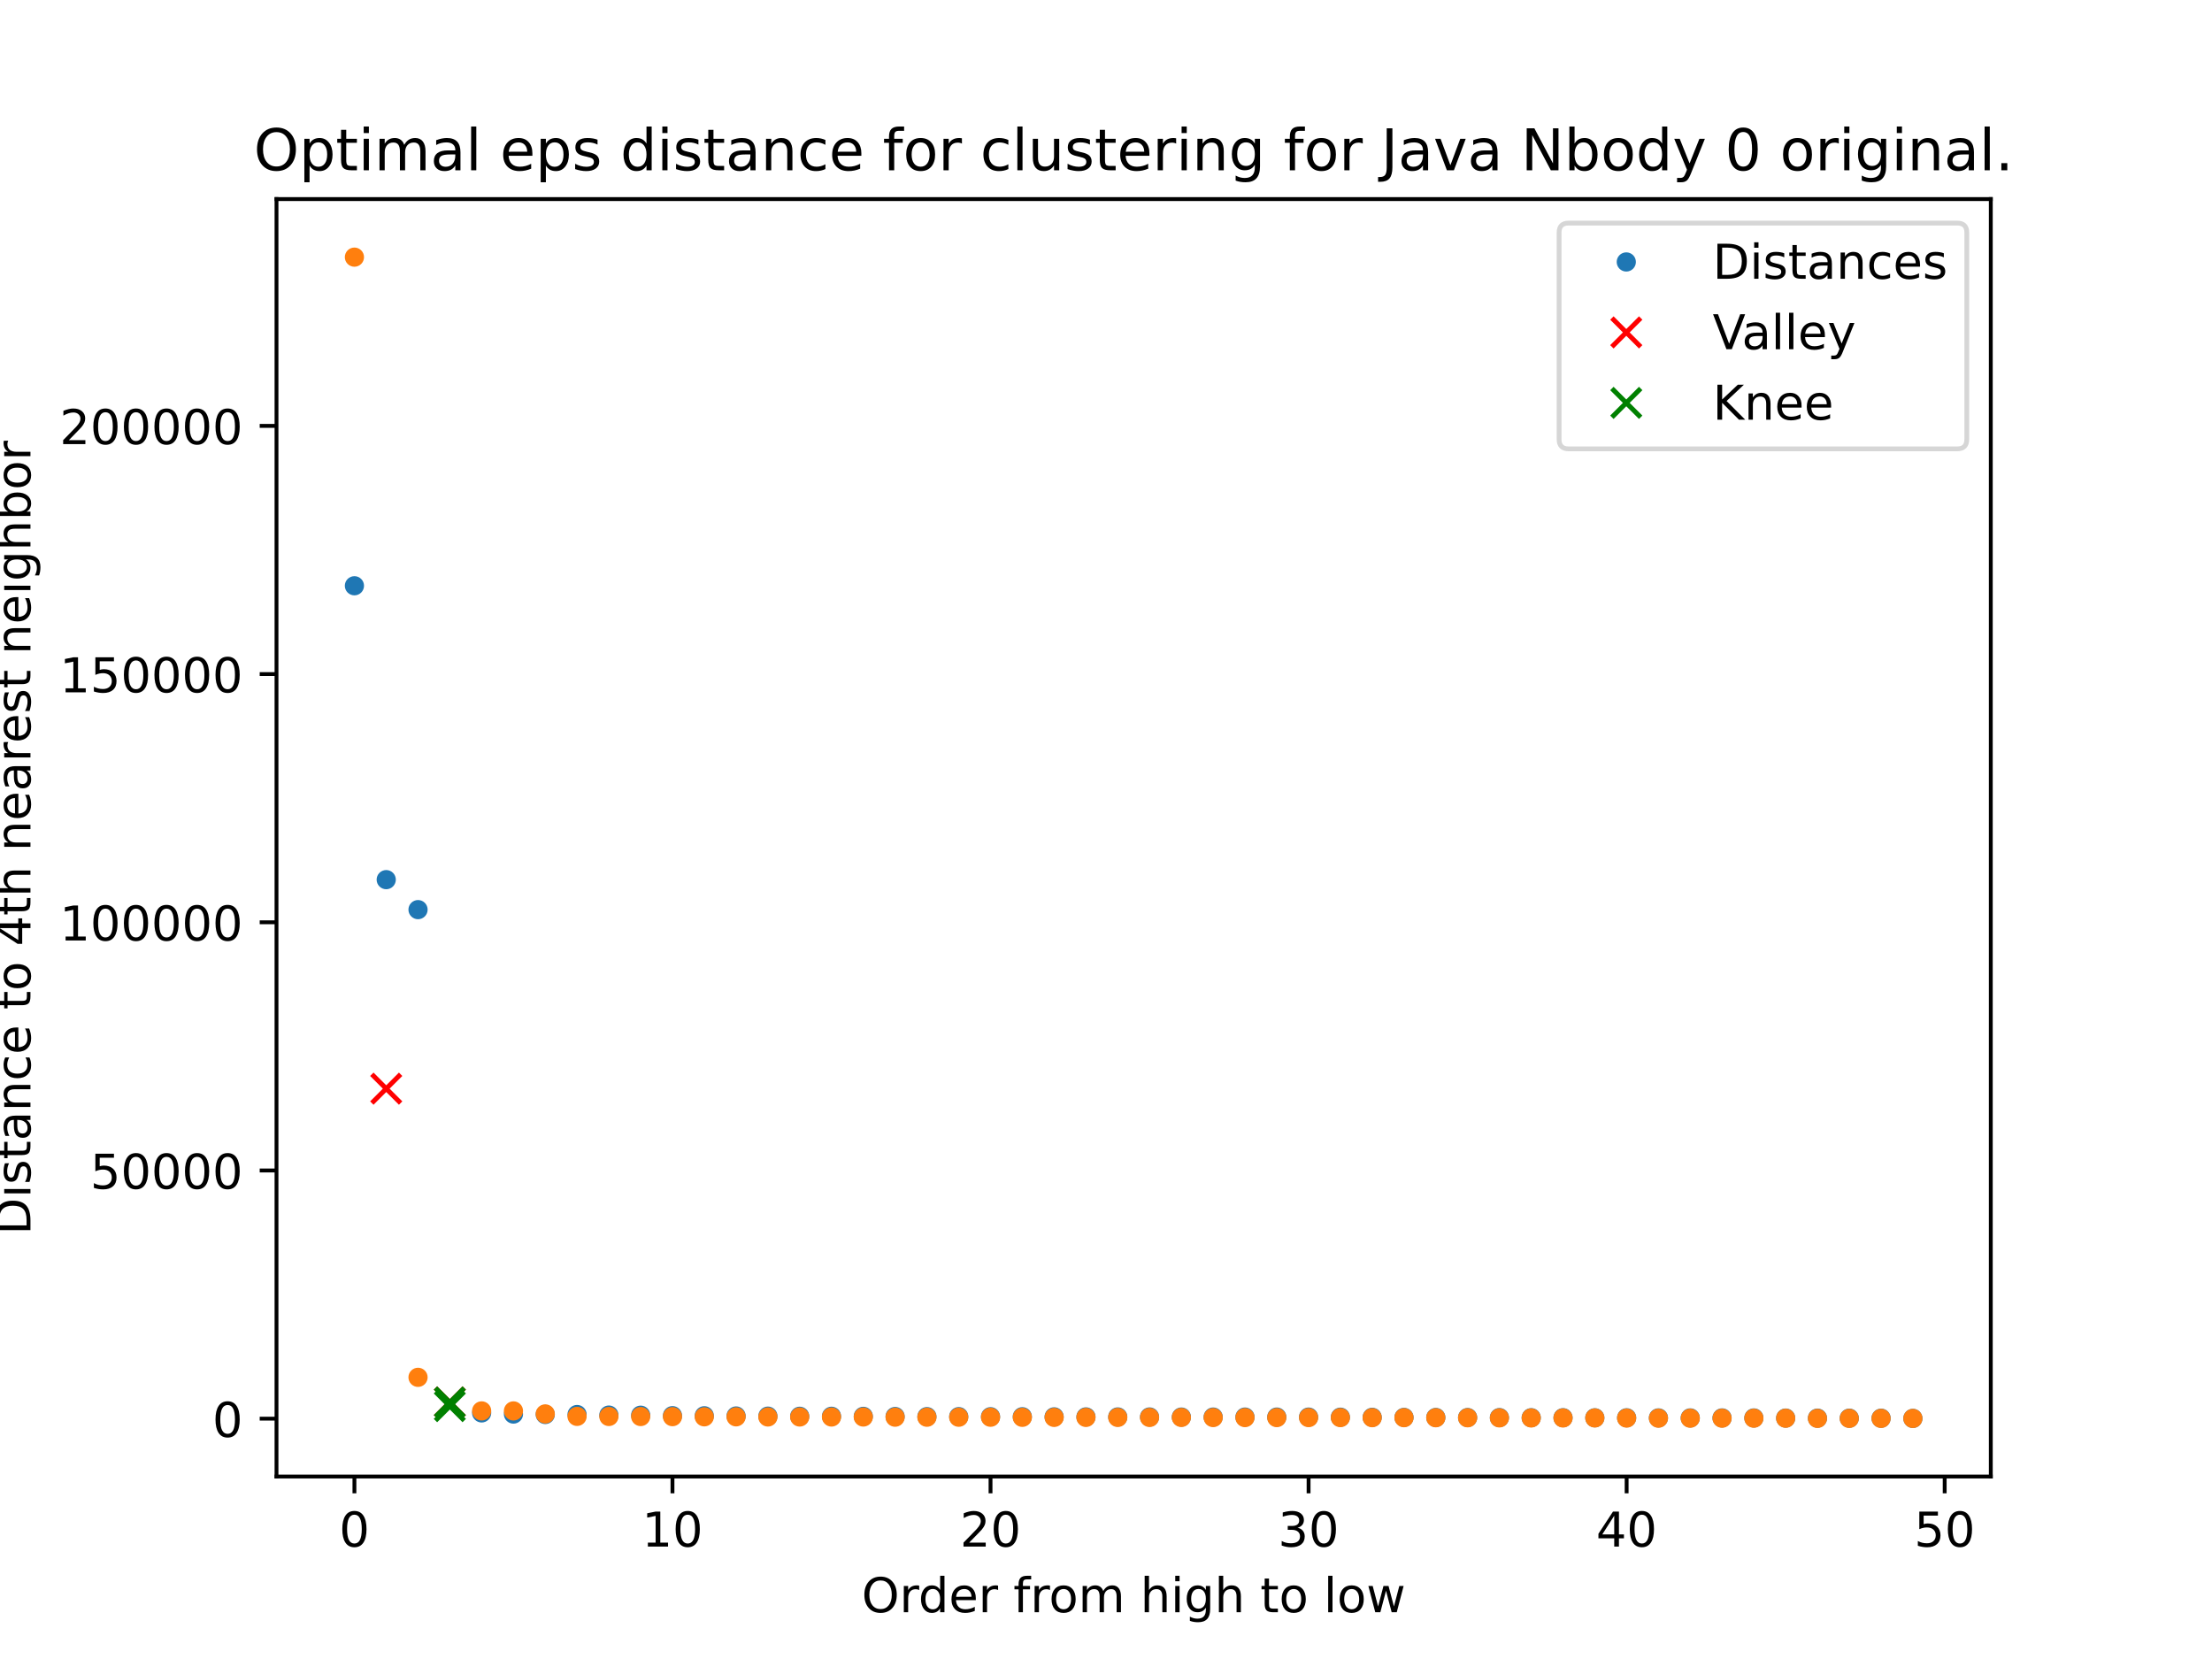 <?xml version="1.0" encoding="utf-8" standalone="no"?>
<!DOCTYPE svg PUBLIC "-//W3C//DTD SVG 1.1//EN"
  "http://www.w3.org/Graphics/SVG/1.1/DTD/svg11.dtd">
<!-- Created with matplotlib (https://matplotlib.org/) -->
<svg height="345.6pt" version="1.1" viewBox="0 0 460.8 345.6" width="460.8pt" xmlns="http://www.w3.org/2000/svg" xmlns:xlink="http://www.w3.org/1999/xlink">
 <defs>
  <style type="text/css">
*{stroke-linecap:butt;stroke-linejoin:round;}
  </style>
 </defs>
 <g id="figure_1">
  <g id="patch_1">
   <path d="M 0 345.6 
L 460.8 345.6 
L 460.8 0 
L 0 0 
z
" style="fill:#ffffff;"/>
  </g>
  <g id="axes_1">
   <g id="patch_2">
    <path d="M 57.6 307.584 
L 414.72 307.584 
L 414.72 41.472 
L 57.6 41.472 
z
" style="fill:#ffffff;"/>
   </g>
   <g id="matplotlib.axis_1">
    <g id="xtick_1">
     <g id="line2d_1">
      <defs>
       <path d="M 0 0 
L 0 3.5 
" id="mb6d825ab59" style="stroke:#000000;stroke-width:0.8;"/>
      </defs>
      <g>
       <use style="stroke:#000000;stroke-width:0.8;" x="73.833" xlink:href="#mb6d825ab59" y="307.584"/>
      </g>
     </g>
     <g id="text_1">
      <!-- 0 -->
      <defs>
       <path d="M 31.781 66.406 
Q 24.172 66.406 20.328 58.906 
Q 16.5 51.422 16.5 36.375 
Q 16.5 21.391 20.328 13.891 
Q 24.172 6.391 31.781 6.391 
Q 39.453 6.391 43.281 13.891 
Q 47.125 21.391 47.125 36.375 
Q 47.125 51.422 43.281 58.906 
Q 39.453 66.406 31.781 66.406 
z
M 31.781 74.219 
Q 44.047 74.219 50.516 64.516 
Q 56.984 54.828 56.984 36.375 
Q 56.984 17.969 50.516 8.266 
Q 44.047 -1.422 31.781 -1.422 
Q 19.531 -1.422 13.062 8.266 
Q 6.594 17.969 6.594 36.375 
Q 6.594 54.828 13.062 64.516 
Q 19.531 74.219 31.781 74.219 
z
" id="DejaVuSans-48"/>
      </defs>
      <g transform="translate(70.651 322.182)scale(0.1 -0.1)">
       <use xlink:href="#DejaVuSans-48"/>
      </g>
     </g>
    </g>
    <g id="xtick_2">
     <g id="line2d_2">
      <g>
       <use style="stroke:#000000;stroke-width:0.8;" x="140.089" xlink:href="#mb6d825ab59" y="307.584"/>
      </g>
     </g>
     <g id="text_2">
      <!-- 10 -->
      <defs>
       <path d="M 12.406 8.297 
L 28.516 8.297 
L 28.516 63.922 
L 10.984 60.406 
L 10.984 69.391 
L 28.422 72.906 
L 38.281 72.906 
L 38.281 8.297 
L 54.391 8.297 
L 54.391 0 
L 12.406 0 
z
" id="DejaVuSans-49"/>
      </defs>
      <g transform="translate(133.726 322.182)scale(0.1 -0.1)">
       <use xlink:href="#DejaVuSans-49"/>
       <use x="63.623" xlink:href="#DejaVuSans-48"/>
      </g>
     </g>
    </g>
    <g id="xtick_3">
     <g id="line2d_3">
      <g>
       <use style="stroke:#000000;stroke-width:0.8;" x="206.345" xlink:href="#mb6d825ab59" y="307.584"/>
      </g>
     </g>
     <g id="text_3">
      <!-- 20 -->
      <defs>
       <path d="M 19.188 8.297 
L 53.609 8.297 
L 53.609 0 
L 7.328 0 
L 7.328 8.297 
Q 12.938 14.109 22.625 23.891 
Q 32.328 33.688 34.812 36.531 
Q 39.547 41.844 41.422 45.531 
Q 43.312 49.219 43.312 52.781 
Q 43.312 58.594 39.234 62.25 
Q 35.156 65.922 28.609 65.922 
Q 23.969 65.922 18.812 64.312 
Q 13.672 62.703 7.812 59.422 
L 7.812 69.391 
Q 13.766 71.781 18.938 73 
Q 24.125 74.219 28.422 74.219 
Q 39.75 74.219 46.484 68.547 
Q 53.219 62.891 53.219 53.422 
Q 53.219 48.922 51.531 44.891 
Q 49.859 40.875 45.406 35.406 
Q 44.188 33.984 37.641 27.219 
Q 31.109 20.453 19.188 8.297 
z
" id="DejaVuSans-50"/>
      </defs>
      <g transform="translate(199.982 322.182)scale(0.1 -0.1)">
       <use xlink:href="#DejaVuSans-50"/>
       <use x="63.623" xlink:href="#DejaVuSans-48"/>
      </g>
     </g>
    </g>
    <g id="xtick_4">
     <g id="line2d_4">
      <g>
       <use style="stroke:#000000;stroke-width:0.8;" x="272.601" xlink:href="#mb6d825ab59" y="307.584"/>
      </g>
     </g>
     <g id="text_4">
      <!-- 30 -->
      <defs>
       <path d="M 40.578 39.312 
Q 47.656 37.797 51.625 33 
Q 55.609 28.219 55.609 21.188 
Q 55.609 10.406 48.188 4.484 
Q 40.766 -1.422 27.094 -1.422 
Q 22.516 -1.422 17.656 -0.516 
Q 12.797 0.391 7.625 2.203 
L 7.625 11.719 
Q 11.719 9.328 16.594 8.109 
Q 21.484 6.891 26.812 6.891 
Q 36.078 6.891 40.938 10.547 
Q 45.797 14.203 45.797 21.188 
Q 45.797 27.641 41.281 31.266 
Q 36.766 34.906 28.719 34.906 
L 20.219 34.906 
L 20.219 43.016 
L 29.109 43.016 
Q 36.375 43.016 40.234 45.922 
Q 44.094 48.828 44.094 54.297 
Q 44.094 59.906 40.109 62.906 
Q 36.141 65.922 28.719 65.922 
Q 24.656 65.922 20.016 65.031 
Q 15.375 64.156 9.812 62.312 
L 9.812 71.094 
Q 15.438 72.656 20.344 73.438 
Q 25.25 74.219 29.594 74.219 
Q 40.828 74.219 47.359 69.109 
Q 53.906 64.016 53.906 55.328 
Q 53.906 49.266 50.438 45.094 
Q 46.969 40.922 40.578 39.312 
z
" id="DejaVuSans-51"/>
      </defs>
      <g transform="translate(266.238 322.182)scale(0.1 -0.1)">
       <use xlink:href="#DejaVuSans-51"/>
       <use x="63.623" xlink:href="#DejaVuSans-48"/>
      </g>
     </g>
    </g>
    <g id="xtick_5">
     <g id="line2d_5">
      <g>
       <use style="stroke:#000000;stroke-width:0.8;" x="338.857" xlink:href="#mb6d825ab59" y="307.584"/>
      </g>
     </g>
     <g id="text_5">
      <!-- 40 -->
      <defs>
       <path d="M 37.797 64.312 
L 12.891 25.391 
L 37.797 25.391 
z
M 35.203 72.906 
L 47.609 72.906 
L 47.609 25.391 
L 58.016 25.391 
L 58.016 17.188 
L 47.609 17.188 
L 47.609 0 
L 37.797 0 
L 37.797 17.188 
L 4.891 17.188 
L 4.891 26.703 
z
" id="DejaVuSans-52"/>
      </defs>
      <g transform="translate(332.494 322.182)scale(0.1 -0.1)">
       <use xlink:href="#DejaVuSans-52"/>
       <use x="63.623" xlink:href="#DejaVuSans-48"/>
      </g>
     </g>
    </g>
    <g id="xtick_6">
     <g id="line2d_6">
      <g>
       <use style="stroke:#000000;stroke-width:0.8;" x="405.113" xlink:href="#mb6d825ab59" y="307.584"/>
      </g>
     </g>
     <g id="text_6">
      <!-- 50 -->
      <defs>
       <path d="M 10.797 72.906 
L 49.516 72.906 
L 49.516 64.594 
L 19.828 64.594 
L 19.828 46.734 
Q 21.969 47.469 24.109 47.828 
Q 26.266 48.188 28.422 48.188 
Q 40.625 48.188 47.75 41.5 
Q 54.891 34.812 54.891 23.391 
Q 54.891 11.625 47.562 5.094 
Q 40.234 -1.422 26.906 -1.422 
Q 22.312 -1.422 17.547 -0.641 
Q 12.797 0.141 7.719 1.703 
L 7.719 11.625 
Q 12.109 9.234 16.797 8.062 
Q 21.484 6.891 26.703 6.891 
Q 35.156 6.891 40.078 11.328 
Q 45.016 15.766 45.016 23.391 
Q 45.016 31 40.078 35.438 
Q 35.156 39.891 26.703 39.891 
Q 22.75 39.891 18.812 39.016 
Q 14.891 38.141 10.797 36.281 
z
" id="DejaVuSans-53"/>
      </defs>
      <g transform="translate(398.75 322.182)scale(0.1 -0.1)">
       <use xlink:href="#DejaVuSans-53"/>
       <use x="63.623" xlink:href="#DejaVuSans-48"/>
      </g>
     </g>
    </g>
    <g id="text_7">
     <!-- Order from high to low -->
     <defs>
      <path d="M 39.406 66.219 
Q 28.656 66.219 22.328 58.203 
Q 16.016 50.203 16.016 36.375 
Q 16.016 22.609 22.328 14.594 
Q 28.656 6.594 39.406 6.594 
Q 50.141 6.594 56.422 14.594 
Q 62.703 22.609 62.703 36.375 
Q 62.703 50.203 56.422 58.203 
Q 50.141 66.219 39.406 66.219 
z
M 39.406 74.219 
Q 54.734 74.219 63.906 63.938 
Q 73.094 53.656 73.094 36.375 
Q 73.094 19.141 63.906 8.859 
Q 54.734 -1.422 39.406 -1.422 
Q 24.031 -1.422 14.812 8.828 
Q 5.609 19.094 5.609 36.375 
Q 5.609 53.656 14.812 63.938 
Q 24.031 74.219 39.406 74.219 
z
" id="DejaVuSans-79"/>
      <path d="M 41.109 46.297 
Q 39.594 47.172 37.812 47.578 
Q 36.031 48 33.891 48 
Q 26.266 48 22.188 43.047 
Q 18.109 38.094 18.109 28.812 
L 18.109 0 
L 9.078 0 
L 9.078 54.688 
L 18.109 54.688 
L 18.109 46.188 
Q 20.953 51.172 25.484 53.578 
Q 30.031 56 36.531 56 
Q 37.453 56 38.578 55.875 
Q 39.703 55.766 41.062 55.516 
z
" id="DejaVuSans-114"/>
      <path d="M 45.406 46.391 
L 45.406 75.984 
L 54.391 75.984 
L 54.391 0 
L 45.406 0 
L 45.406 8.203 
Q 42.578 3.328 38.25 0.953 
Q 33.938 -1.422 27.875 -1.422 
Q 17.969 -1.422 11.734 6.484 
Q 5.516 14.406 5.516 27.297 
Q 5.516 40.188 11.734 48.094 
Q 17.969 56 27.875 56 
Q 33.938 56 38.25 53.625 
Q 42.578 51.266 45.406 46.391 
z
M 14.797 27.297 
Q 14.797 17.391 18.875 11.75 
Q 22.953 6.109 30.078 6.109 
Q 37.203 6.109 41.297 11.75 
Q 45.406 17.391 45.406 27.297 
Q 45.406 37.203 41.297 42.844 
Q 37.203 48.484 30.078 48.484 
Q 22.953 48.484 18.875 42.844 
Q 14.797 37.203 14.797 27.297 
z
" id="DejaVuSans-100"/>
      <path d="M 56.203 29.594 
L 56.203 25.203 
L 14.891 25.203 
Q 15.484 15.922 20.484 11.062 
Q 25.484 6.203 34.422 6.203 
Q 39.594 6.203 44.453 7.469 
Q 49.312 8.734 54.109 11.281 
L 54.109 2.781 
Q 49.266 0.734 44.188 -0.344 
Q 39.109 -1.422 33.891 -1.422 
Q 20.797 -1.422 13.156 6.188 
Q 5.516 13.812 5.516 26.812 
Q 5.516 40.234 12.766 48.109 
Q 20.016 56 32.328 56 
Q 43.359 56 49.781 48.891 
Q 56.203 41.797 56.203 29.594 
z
M 47.219 32.234 
Q 47.125 39.594 43.094 43.984 
Q 39.062 48.391 32.422 48.391 
Q 24.906 48.391 20.391 44.141 
Q 15.875 39.891 15.188 32.172 
z
" id="DejaVuSans-101"/>
      <path id="DejaVuSans-32"/>
      <path d="M 37.109 75.984 
L 37.109 68.5 
L 28.516 68.5 
Q 23.688 68.5 21.797 66.547 
Q 19.922 64.594 19.922 59.516 
L 19.922 54.688 
L 34.719 54.688 
L 34.719 47.703 
L 19.922 47.703 
L 19.922 0 
L 10.891 0 
L 10.891 47.703 
L 2.297 47.703 
L 2.297 54.688 
L 10.891 54.688 
L 10.891 58.5 
Q 10.891 67.625 15.141 71.797 
Q 19.391 75.984 28.609 75.984 
z
" id="DejaVuSans-102"/>
      <path d="M 30.609 48.391 
Q 23.391 48.391 19.188 42.75 
Q 14.984 37.109 14.984 27.297 
Q 14.984 17.484 19.156 11.844 
Q 23.344 6.203 30.609 6.203 
Q 37.797 6.203 41.984 11.859 
Q 46.188 17.531 46.188 27.297 
Q 46.188 37.016 41.984 42.703 
Q 37.797 48.391 30.609 48.391 
z
M 30.609 56 
Q 42.328 56 49.016 48.375 
Q 55.719 40.766 55.719 27.297 
Q 55.719 13.875 49.016 6.219 
Q 42.328 -1.422 30.609 -1.422 
Q 18.844 -1.422 12.172 6.219 
Q 5.516 13.875 5.516 27.297 
Q 5.516 40.766 12.172 48.375 
Q 18.844 56 30.609 56 
z
" id="DejaVuSans-111"/>
      <path d="M 52 44.188 
Q 55.375 50.25 60.062 53.125 
Q 64.75 56 71.094 56 
Q 79.641 56 84.281 50.016 
Q 88.922 44.047 88.922 33.016 
L 88.922 0 
L 79.891 0 
L 79.891 32.719 
Q 79.891 40.578 77.094 44.375 
Q 74.312 48.188 68.609 48.188 
Q 61.625 48.188 57.562 43.547 
Q 53.516 38.922 53.516 30.906 
L 53.516 0 
L 44.484 0 
L 44.484 32.719 
Q 44.484 40.625 41.703 44.406 
Q 38.922 48.188 33.109 48.188 
Q 26.219 48.188 22.156 43.531 
Q 18.109 38.875 18.109 30.906 
L 18.109 0 
L 9.078 0 
L 9.078 54.688 
L 18.109 54.688 
L 18.109 46.188 
Q 21.188 51.219 25.484 53.609 
Q 29.781 56 35.688 56 
Q 41.656 56 45.828 52.969 
Q 50 49.953 52 44.188 
z
" id="DejaVuSans-109"/>
      <path d="M 54.891 33.016 
L 54.891 0 
L 45.906 0 
L 45.906 32.719 
Q 45.906 40.484 42.875 44.328 
Q 39.844 48.188 33.797 48.188 
Q 26.516 48.188 22.312 43.547 
Q 18.109 38.922 18.109 30.906 
L 18.109 0 
L 9.078 0 
L 9.078 75.984 
L 18.109 75.984 
L 18.109 46.188 
Q 21.344 51.125 25.703 53.562 
Q 30.078 56 35.797 56 
Q 45.219 56 50.047 50.172 
Q 54.891 44.344 54.891 33.016 
z
" id="DejaVuSans-104"/>
      <path d="M 9.422 54.688 
L 18.406 54.688 
L 18.406 0 
L 9.422 0 
z
M 9.422 75.984 
L 18.406 75.984 
L 18.406 64.594 
L 9.422 64.594 
z
" id="DejaVuSans-105"/>
      <path d="M 45.406 27.984 
Q 45.406 37.75 41.375 43.109 
Q 37.359 48.484 30.078 48.484 
Q 22.859 48.484 18.828 43.109 
Q 14.797 37.75 14.797 27.984 
Q 14.797 18.266 18.828 12.891 
Q 22.859 7.516 30.078 7.516 
Q 37.359 7.516 41.375 12.891 
Q 45.406 18.266 45.406 27.984 
z
M 54.391 6.781 
Q 54.391 -7.172 48.188 -13.984 
Q 42 -20.797 29.203 -20.797 
Q 24.469 -20.797 20.266 -20.094 
Q 16.062 -19.391 12.109 -17.922 
L 12.109 -9.188 
Q 16.062 -11.328 19.922 -12.344 
Q 23.781 -13.375 27.781 -13.375 
Q 36.625 -13.375 41.016 -8.766 
Q 45.406 -4.156 45.406 5.172 
L 45.406 9.625 
Q 42.625 4.781 38.281 2.391 
Q 33.938 0 27.875 0 
Q 17.828 0 11.672 7.656 
Q 5.516 15.328 5.516 27.984 
Q 5.516 40.672 11.672 48.328 
Q 17.828 56 27.875 56 
Q 33.938 56 38.281 53.609 
Q 42.625 51.219 45.406 46.391 
L 45.406 54.688 
L 54.391 54.688 
z
" id="DejaVuSans-103"/>
      <path d="M 18.312 70.219 
L 18.312 54.688 
L 36.812 54.688 
L 36.812 47.703 
L 18.312 47.703 
L 18.312 18.016 
Q 18.312 11.328 20.141 9.422 
Q 21.969 7.516 27.594 7.516 
L 36.812 7.516 
L 36.812 0 
L 27.594 0 
Q 17.188 0 13.234 3.875 
Q 9.281 7.766 9.281 18.016 
L 9.281 47.703 
L 2.688 47.703 
L 2.688 54.688 
L 9.281 54.688 
L 9.281 70.219 
z
" id="DejaVuSans-116"/>
      <path d="M 9.422 75.984 
L 18.406 75.984 
L 18.406 0 
L 9.422 0 
z
" id="DejaVuSans-108"/>
      <path d="M 4.203 54.688 
L 13.188 54.688 
L 24.422 12.016 
L 35.594 54.688 
L 46.188 54.688 
L 57.422 12.016 
L 68.609 54.688 
L 77.594 54.688 
L 63.281 0 
L 52.688 0 
L 40.922 44.828 
L 29.109 0 
L 18.5 0 
z
" id="DejaVuSans-119"/>
     </defs>
     <g transform="translate(179.503 335.861)scale(0.1 -0.1)">
      <use xlink:href="#DejaVuSans-79"/>
      <use x="78.711" xlink:href="#DejaVuSans-114"/>
      <use x="118.074" xlink:href="#DejaVuSans-100"/>
      <use x="181.551" xlink:href="#DejaVuSans-101"/>
      <use x="243.074" xlink:href="#DejaVuSans-114"/>
      <use x="284.188" xlink:href="#DejaVuSans-32"/>
      <use x="315.975" xlink:href="#DejaVuSans-102"/>
      <use x="351.18" xlink:href="#DejaVuSans-114"/>
      <use x="390.043" xlink:href="#DejaVuSans-111"/>
      <use x="451.225" xlink:href="#DejaVuSans-109"/>
      <use x="548.637" xlink:href="#DejaVuSans-32"/>
      <use x="580.424" xlink:href="#DejaVuSans-104"/>
      <use x="643.803" xlink:href="#DejaVuSans-105"/>
      <use x="671.586" xlink:href="#DejaVuSans-103"/>
      <use x="735.062" xlink:href="#DejaVuSans-104"/>
      <use x="798.441" xlink:href="#DejaVuSans-32"/>
      <use x="830.229" xlink:href="#DejaVuSans-116"/>
      <use x="869.438" xlink:href="#DejaVuSans-111"/>
      <use x="930.619" xlink:href="#DejaVuSans-32"/>
      <use x="962.406" xlink:href="#DejaVuSans-108"/>
      <use x="990.189" xlink:href="#DejaVuSans-111"/>
      <use x="1051.371" xlink:href="#DejaVuSans-119"/>
     </g>
    </g>
   </g>
   <g id="matplotlib.axis_2">
    <g id="ytick_1">
     <g id="line2d_7">
      <defs>
       <path d="M 0 0 
L -3.5 0 
" id="m5189c8bffc" style="stroke:#000000;stroke-width:0.8;"/>
      </defs>
      <g>
       <use style="stroke:#000000;stroke-width:0.8;" x="57.6" xlink:href="#m5189c8bffc" y="295.535"/>
      </g>
     </g>
     <g id="text_8">
      <!-- 0 -->
      <g transform="translate(44.237 299.334)scale(0.1 -0.1)">
       <use xlink:href="#DejaVuSans-48"/>
      </g>
     </g>
    </g>
    <g id="ytick_2">
     <g id="line2d_8">
      <g>
       <use style="stroke:#000000;stroke-width:0.8;" x="57.6" xlink:href="#m5189c8bffc" y="243.831"/>
      </g>
     </g>
     <g id="text_9">
      <!-- 50000 -->
      <g transform="translate(18.788 247.63)scale(0.1 -0.1)">
       <use xlink:href="#DejaVuSans-53"/>
       <use x="63.623" xlink:href="#DejaVuSans-48"/>
       <use x="127.246" xlink:href="#DejaVuSans-48"/>
       <use x="190.869" xlink:href="#DejaVuSans-48"/>
       <use x="254.492" xlink:href="#DejaVuSans-48"/>
      </g>
     </g>
    </g>
    <g id="ytick_3">
     <g id="line2d_9">
      <g>
       <use style="stroke:#000000;stroke-width:0.8;" x="57.6" xlink:href="#m5189c8bffc" y="192.127"/>
      </g>
     </g>
     <g id="text_10">
      <!-- 100000 -->
      <g transform="translate(12.425 195.926)scale(0.1 -0.1)">
       <use xlink:href="#DejaVuSans-49"/>
       <use x="63.623" xlink:href="#DejaVuSans-48"/>
       <use x="127.246" xlink:href="#DejaVuSans-48"/>
       <use x="190.869" xlink:href="#DejaVuSans-48"/>
       <use x="254.492" xlink:href="#DejaVuSans-48"/>
       <use x="318.115" xlink:href="#DejaVuSans-48"/>
      </g>
     </g>
    </g>
    <g id="ytick_4">
     <g id="line2d_10">
      <g>
       <use style="stroke:#000000;stroke-width:0.8;" x="57.6" xlink:href="#m5189c8bffc" y="140.423"/>
      </g>
     </g>
     <g id="text_11">
      <!-- 150000 -->
      <g transform="translate(12.425 144.222)scale(0.1 -0.1)">
       <use xlink:href="#DejaVuSans-49"/>
       <use x="63.623" xlink:href="#DejaVuSans-53"/>
       <use x="127.246" xlink:href="#DejaVuSans-48"/>
       <use x="190.869" xlink:href="#DejaVuSans-48"/>
       <use x="254.492" xlink:href="#DejaVuSans-48"/>
       <use x="318.115" xlink:href="#DejaVuSans-48"/>
      </g>
     </g>
    </g>
    <g id="ytick_5">
     <g id="line2d_11">
      <g>
       <use style="stroke:#000000;stroke-width:0.8;" x="57.6" xlink:href="#m5189c8bffc" y="88.719"/>
      </g>
     </g>
     <g id="text_12">
      <!-- 200000 -->
      <g transform="translate(12.425 92.519)scale(0.1 -0.1)">
       <use xlink:href="#DejaVuSans-50"/>
       <use x="63.623" xlink:href="#DejaVuSans-48"/>
       <use x="127.246" xlink:href="#DejaVuSans-48"/>
       <use x="190.869" xlink:href="#DejaVuSans-48"/>
       <use x="254.492" xlink:href="#DejaVuSans-48"/>
       <use x="318.115" xlink:href="#DejaVuSans-48"/>
      </g>
     </g>
    </g>
    <g id="text_13">
     <!-- Distance to 4th nearest neighbor -->
     <defs>
      <path d="M 19.672 64.797 
L 19.672 8.109 
L 31.594 8.109 
Q 46.688 8.109 53.688 14.938 
Q 60.688 21.781 60.688 36.531 
Q 60.688 51.172 53.688 57.984 
Q 46.688 64.797 31.594 64.797 
z
M 9.812 72.906 
L 30.078 72.906 
Q 51.266 72.906 61.172 64.094 
Q 71.094 55.281 71.094 36.531 
Q 71.094 17.672 61.125 8.828 
Q 51.172 0 30.078 0 
L 9.812 0 
z
" id="DejaVuSans-68"/>
      <path d="M 44.281 53.078 
L 44.281 44.578 
Q 40.484 46.531 36.375 47.5 
Q 32.281 48.484 27.875 48.484 
Q 21.188 48.484 17.844 46.438 
Q 14.5 44.391 14.5 40.281 
Q 14.5 37.156 16.891 35.375 
Q 19.281 33.594 26.516 31.984 
L 29.594 31.297 
Q 39.156 29.25 43.188 25.516 
Q 47.219 21.781 47.219 15.094 
Q 47.219 7.469 41.188 3.016 
Q 35.156 -1.422 24.609 -1.422 
Q 20.219 -1.422 15.453 -0.562 
Q 10.688 0.297 5.422 2 
L 5.422 11.281 
Q 10.406 8.688 15.234 7.391 
Q 20.062 6.109 24.812 6.109 
Q 31.156 6.109 34.562 8.281 
Q 37.984 10.453 37.984 14.406 
Q 37.984 18.062 35.516 20.016 
Q 33.062 21.969 24.703 23.781 
L 21.578 24.516 
Q 13.234 26.266 9.516 29.906 
Q 5.812 33.547 5.812 39.891 
Q 5.812 47.609 11.281 51.797 
Q 16.75 56 26.812 56 
Q 31.781 56 36.172 55.266 
Q 40.578 54.547 44.281 53.078 
z
" id="DejaVuSans-115"/>
      <path d="M 34.281 27.484 
Q 23.391 27.484 19.188 25 
Q 14.984 22.516 14.984 16.5 
Q 14.984 11.719 18.141 8.906 
Q 21.297 6.109 26.703 6.109 
Q 34.188 6.109 38.703 11.406 
Q 43.219 16.703 43.219 25.484 
L 43.219 27.484 
z
M 52.203 31.203 
L 52.203 0 
L 43.219 0 
L 43.219 8.297 
Q 40.141 3.328 35.547 0.953 
Q 30.953 -1.422 24.312 -1.422 
Q 15.922 -1.422 10.953 3.297 
Q 6 8.016 6 15.922 
Q 6 25.141 12.172 29.828 
Q 18.359 34.516 30.609 34.516 
L 43.219 34.516 
L 43.219 35.406 
Q 43.219 41.609 39.141 45 
Q 35.062 48.391 27.688 48.391 
Q 23 48.391 18.547 47.266 
Q 14.109 46.141 10.016 43.891 
L 10.016 52.203 
Q 14.938 54.109 19.578 55.047 
Q 24.219 56 28.609 56 
Q 40.484 56 46.344 49.844 
Q 52.203 43.703 52.203 31.203 
z
" id="DejaVuSans-97"/>
      <path d="M 54.891 33.016 
L 54.891 0 
L 45.906 0 
L 45.906 32.719 
Q 45.906 40.484 42.875 44.328 
Q 39.844 48.188 33.797 48.188 
Q 26.516 48.188 22.312 43.547 
Q 18.109 38.922 18.109 30.906 
L 18.109 0 
L 9.078 0 
L 9.078 54.688 
L 18.109 54.688 
L 18.109 46.188 
Q 21.344 51.125 25.703 53.562 
Q 30.078 56 35.797 56 
Q 45.219 56 50.047 50.172 
Q 54.891 44.344 54.891 33.016 
z
" id="DejaVuSans-110"/>
      <path d="M 48.781 52.594 
L 48.781 44.188 
Q 44.969 46.297 41.141 47.344 
Q 37.312 48.391 33.406 48.391 
Q 24.656 48.391 19.812 42.844 
Q 14.984 37.312 14.984 27.297 
Q 14.984 17.281 19.812 11.734 
Q 24.656 6.203 33.406 6.203 
Q 37.312 6.203 41.141 7.25 
Q 44.969 8.297 48.781 10.406 
L 48.781 2.094 
Q 45.016 0.344 40.984 -0.531 
Q 36.969 -1.422 32.422 -1.422 
Q 20.062 -1.422 12.781 6.344 
Q 5.516 14.109 5.516 27.297 
Q 5.516 40.672 12.859 48.328 
Q 20.219 56 33.016 56 
Q 37.156 56 41.109 55.141 
Q 45.062 54.297 48.781 52.594 
z
" id="DejaVuSans-99"/>
      <path d="M 48.688 27.297 
Q 48.688 37.203 44.609 42.844 
Q 40.531 48.484 33.406 48.484 
Q 26.266 48.484 22.188 42.844 
Q 18.109 37.203 18.109 27.297 
Q 18.109 17.391 22.188 11.75 
Q 26.266 6.109 33.406 6.109 
Q 40.531 6.109 44.609 11.75 
Q 48.688 17.391 48.688 27.297 
z
M 18.109 46.391 
Q 20.953 51.266 25.266 53.625 
Q 29.594 56 35.594 56 
Q 45.562 56 51.781 48.094 
Q 58.016 40.188 58.016 27.297 
Q 58.016 14.406 51.781 6.484 
Q 45.562 -1.422 35.594 -1.422 
Q 29.594 -1.422 25.266 0.953 
Q 20.953 3.328 18.109 8.203 
L 18.109 0 
L 9.078 0 
L 9.078 75.984 
L 18.109 75.984 
z
" id="DejaVuSans-98"/>
     </defs>
     <g transform="translate(6.345 257.237)rotate(-90)scale(0.1 -0.1)">
      <use xlink:href="#DejaVuSans-68"/>
      <use x="77.002" xlink:href="#DejaVuSans-105"/>
      <use x="104.785" xlink:href="#DejaVuSans-115"/>
      <use x="156.885" xlink:href="#DejaVuSans-116"/>
      <use x="196.094" xlink:href="#DejaVuSans-97"/>
      <use x="257.373" xlink:href="#DejaVuSans-110"/>
      <use x="320.752" xlink:href="#DejaVuSans-99"/>
      <use x="375.732" xlink:href="#DejaVuSans-101"/>
      <use x="437.256" xlink:href="#DejaVuSans-32"/>
      <use x="469.043" xlink:href="#DejaVuSans-116"/>
      <use x="508.252" xlink:href="#DejaVuSans-111"/>
      <use x="569.434" xlink:href="#DejaVuSans-32"/>
      <use x="601.221" xlink:href="#DejaVuSans-52"/>
      <use x="664.844" xlink:href="#DejaVuSans-116"/>
      <use x="704.053" xlink:href="#DejaVuSans-104"/>
      <use x="767.432" xlink:href="#DejaVuSans-32"/>
      <use x="799.219" xlink:href="#DejaVuSans-110"/>
      <use x="862.598" xlink:href="#DejaVuSans-101"/>
      <use x="924.121" xlink:href="#DejaVuSans-97"/>
      <use x="985.4" xlink:href="#DejaVuSans-114"/>
      <use x="1024.264" xlink:href="#DejaVuSans-101"/>
      <use x="1085.787" xlink:href="#DejaVuSans-115"/>
      <use x="1137.887" xlink:href="#DejaVuSans-116"/>
      <use x="1177.096" xlink:href="#DejaVuSans-32"/>
      <use x="1208.883" xlink:href="#DejaVuSans-110"/>
      <use x="1272.262" xlink:href="#DejaVuSans-101"/>
      <use x="1333.785" xlink:href="#DejaVuSans-105"/>
      <use x="1361.568" xlink:href="#DejaVuSans-103"/>
      <use x="1425.045" xlink:href="#DejaVuSans-104"/>
      <use x="1488.424" xlink:href="#DejaVuSans-98"/>
      <use x="1551.9" xlink:href="#DejaVuSans-111"/>
      <use x="1613.082" xlink:href="#DejaVuSans-114"/>
     </g>
    </g>
   </g>
   <g id="line2d_12">
    <defs>
     <path d="M 0 1.5 
C 0.398 1.5 0.779 1.342 1.061 1.061 
C 1.342 0.779 1.5 0.398 1.5 0 
C 1.5 -0.398 1.342 -0.779 1.061 -1.061 
C 0.779 -1.342 0.398 -1.5 0 -1.5 
C -0.398 -1.5 -0.779 -1.342 -1.061 -1.061 
C -1.342 -0.779 -1.5 -0.398 -1.5 0 
C -1.5 0.398 -1.342 0.779 -1.061 1.061 
C -0.779 1.342 -0.398 1.5 0 1.5 
z
" id="ma34d0bd6e4" style="stroke:#1f77b4;"/>
    </defs>
    <g clip-path="url(#p1dd0fc1031)">
     <use style="fill:#1f77b4;stroke:#1f77b4;" x="73.833" xlink:href="#ma34d0bd6e4" y="122.025"/>
     <use style="fill:#1f77b4;stroke:#1f77b4;" x="80.458" xlink:href="#ma34d0bd6e4" y="183.246"/>
     <use style="fill:#1f77b4;stroke:#1f77b4;" x="87.084" xlink:href="#ma34d0bd6e4" y="189.493"/>
     <use style="fill:#1f77b4;stroke:#1f77b4;" x="100.335" xlink:href="#ma34d0bd6e4" y="294.335"/>
     <use style="fill:#1f77b4;stroke:#1f77b4;" x="106.961" xlink:href="#ma34d0bd6e4" y="294.574"/>
     <use style="fill:#1f77b4;stroke:#1f77b4;" x="113.586" xlink:href="#ma34d0bd6e4" y="294.665"/>
     <use style="fill:#1f77b4;stroke:#1f77b4;" x="120.212" xlink:href="#ma34d0bd6e4" y="294.67"/>
     <use style="fill:#1f77b4;stroke:#1f77b4;" x="126.838" xlink:href="#ma34d0bd6e4" y="294.788"/>
     <use style="fill:#1f77b4;stroke:#1f77b4;" x="133.463" xlink:href="#ma34d0bd6e4" y="294.812"/>
     <use style="fill:#1f77b4;stroke:#1f77b4;" x="140.089" xlink:href="#ma34d0bd6e4" y="294.908"/>
     <use style="fill:#1f77b4;stroke:#1f77b4;" x="146.714" xlink:href="#ma34d0bd6e4" y="294.928"/>
     <use style="fill:#1f77b4;stroke:#1f77b4;" x="153.34" xlink:href="#ma34d0bd6e4" y="294.974"/>
     <use style="fill:#1f77b4;stroke:#1f77b4;" x="159.966" xlink:href="#ma34d0bd6e4" y="295.007"/>
     <use style="fill:#1f77b4;stroke:#1f77b4;" x="166.591" xlink:href="#ma34d0bd6e4" y="295.033"/>
     <use style="fill:#1f77b4;stroke:#1f77b4;" x="173.217" xlink:href="#ma34d0bd6e4" y="295.033"/>
     <use style="fill:#1f77b4;stroke:#1f77b4;" x="179.842" xlink:href="#ma34d0bd6e4" y="295.05"/>
     <use style="fill:#1f77b4;stroke:#1f77b4;" x="186.468" xlink:href="#ma34d0bd6e4" y="295.082"/>
     <use style="fill:#1f77b4;stroke:#1f77b4;" x="193.094" xlink:href="#ma34d0bd6e4" y="295.107"/>
     <use style="fill:#1f77b4;stroke:#1f77b4;" x="199.719" xlink:href="#ma34d0bd6e4" y="295.107"/>
     <use style="fill:#1f77b4;stroke:#1f77b4;" x="206.345" xlink:href="#ma34d0bd6e4" y="295.123"/>
     <use style="fill:#1f77b4;stroke:#1f77b4;" x="212.97" xlink:href="#ma34d0bd6e4" y="295.127"/>
     <use style="fill:#1f77b4;stroke:#1f77b4;" x="219.596" xlink:href="#ma34d0bd6e4" y="295.152"/>
     <use style="fill:#1f77b4;stroke:#1f77b4;" x="226.222" xlink:href="#ma34d0bd6e4" y="295.164"/>
     <use style="fill:#1f77b4;stroke:#1f77b4;" x="232.847" xlink:href="#ma34d0bd6e4" y="295.173"/>
     <use style="fill:#1f77b4;stroke:#1f77b4;" x="239.473" xlink:href="#ma34d0bd6e4" y="295.179"/>
     <use style="fill:#1f77b4;stroke:#1f77b4;" x="246.098" xlink:href="#ma34d0bd6e4" y="295.196"/>
     <use style="fill:#1f77b4;stroke:#1f77b4;" x="252.724" xlink:href="#ma34d0bd6e4" y="295.197"/>
     <use style="fill:#1f77b4;stroke:#1f77b4;" x="259.35" xlink:href="#ma34d0bd6e4" y="295.198"/>
     <use style="fill:#1f77b4;stroke:#1f77b4;" x="265.975" xlink:href="#ma34d0bd6e4" y="295.198"/>
     <use style="fill:#1f77b4;stroke:#1f77b4;" x="272.601" xlink:href="#ma34d0bd6e4" y="295.203"/>
     <use style="fill:#1f77b4;stroke:#1f77b4;" x="279.226" xlink:href="#ma34d0bd6e4" y="295.221"/>
     <use style="fill:#1f77b4;stroke:#1f77b4;" x="285.852" xlink:href="#ma34d0bd6e4" y="295.254"/>
     <use style="fill:#1f77b4;stroke:#1f77b4;" x="292.478" xlink:href="#ma34d0bd6e4" y="295.272"/>
     <use style="fill:#1f77b4;stroke:#1f77b4;" x="299.103" xlink:href="#ma34d0bd6e4" y="295.283"/>
     <use style="fill:#1f77b4;stroke:#1f77b4;" x="305.729" xlink:href="#ma34d0bd6e4" y="295.298"/>
     <use style="fill:#1f77b4;stroke:#1f77b4;" x="312.354" xlink:href="#ma34d0bd6e4" y="295.309"/>
     <use style="fill:#1f77b4;stroke:#1f77b4;" x="318.98" xlink:href="#ma34d0bd6e4" y="295.333"/>
     <use style="fill:#1f77b4;stroke:#1f77b4;" x="325.606" xlink:href="#ma34d0bd6e4" y="295.333"/>
     <use style="fill:#1f77b4;stroke:#1f77b4;" x="332.231" xlink:href="#ma34d0bd6e4" y="295.348"/>
     <use style="fill:#1f77b4;stroke:#1f77b4;" x="338.857" xlink:href="#ma34d0bd6e4" y="295.348"/>
     <use style="fill:#1f77b4;stroke:#1f77b4;" x="345.482" xlink:href="#ma34d0bd6e4" y="295.373"/>
     <use style="fill:#1f77b4;stroke:#1f77b4;" x="352.108" xlink:href="#ma34d0bd6e4" y="295.375"/>
     <use style="fill:#1f77b4;stroke:#1f77b4;" x="358.734" xlink:href="#ma34d0bd6e4" y="295.375"/>
     <use style="fill:#1f77b4;stroke:#1f77b4;" x="365.359" xlink:href="#ma34d0bd6e4" y="295.38"/>
     <use style="fill:#1f77b4;stroke:#1f77b4;" x="371.985" xlink:href="#ma34d0bd6e4" y="295.406"/>
     <use style="fill:#1f77b4;stroke:#1f77b4;" x="378.61" xlink:href="#ma34d0bd6e4" y="295.422"/>
     <use style="fill:#1f77b4;stroke:#1f77b4;" x="385.236" xlink:href="#ma34d0bd6e4" y="295.43"/>
     <use style="fill:#1f77b4;stroke:#1f77b4;" x="391.862" xlink:href="#ma34d0bd6e4" y="295.438"/>
     <use style="fill:#1f77b4;stroke:#1f77b4;" x="398.487" xlink:href="#ma34d0bd6e4" y="295.477"/>
    </g>
   </g>
   <g id="line2d_13">
    <defs>
     <path d="M -3 3 
L 3 -3 
M -3 -3 
L 3 3 
" id="m06910a083f" style="stroke:#ff0000;"/>
    </defs>
    <g clip-path="url(#p1dd0fc1031)">
     <use style="fill:#ff0000;stroke:#ff0000;" x="93.71" xlink:href="#m06910a083f" y="292.138"/>
    </g>
   </g>
   <g id="line2d_14">
    <defs>
     <path d="M -3 3 
L 3 -3 
M -3 -3 
L 3 3 
" id="mb2195e0764" style="stroke:#008000;"/>
    </defs>
    <g clip-path="url(#p1dd0fc1031)">
     <use style="fill:#008000;stroke:#008000;" x="93.71" xlink:href="#mb2195e0764" y="292.138"/>
    </g>
   </g>
   <g id="line2d_15">
    <defs>
     <path d="M 0 1.5 
C 0.398 1.5 0.779 1.342 1.061 1.061 
C 1.342 0.779 1.5 0.398 1.5 0 
C 1.5 -0.398 1.342 -0.779 1.061 -1.061 
C 0.779 -1.342 0.398 -1.5 0 -1.5 
C -0.398 -1.5 -0.779 -1.342 -1.061 -1.061 
C -1.342 -0.779 -1.5 -0.398 -1.5 0 
C -1.5 0.398 -1.342 0.779 -1.061 1.061 
C -0.779 1.342 -0.398 1.5 0 1.5 
z
" id="mc04b27b282" style="stroke:#ff7f0e;"/>
    </defs>
    <g clip-path="url(#p1dd0fc1031)">
     <use style="fill:#ff7f0e;stroke:#ff7f0e;" x="73.833" xlink:href="#mc04b27b282" y="53.568"/>
     <use style="fill:#ff7f0e;stroke:#ff7f0e;" x="87.084" xlink:href="#mc04b27b282" y="286.923"/>
     <use style="fill:#ff7f0e;stroke:#ff7f0e;" x="100.335" xlink:href="#mc04b27b282" y="293.917"/>
     <use style="fill:#ff7f0e;stroke:#ff7f0e;" x="106.961" xlink:href="#mc04b27b282" y="293.919"/>
     <use style="fill:#ff7f0e;stroke:#ff7f0e;" x="113.586" xlink:href="#mc04b27b282" y="294.544"/>
     <use style="fill:#ff7f0e;stroke:#ff7f0e;" x="120.212" xlink:href="#mc04b27b282" y="295.058"/>
     <use style="fill:#ff7f0e;stroke:#ff7f0e;" x="126.838" xlink:href="#mc04b27b282" y="295.079"/>
     <use style="fill:#ff7f0e;stroke:#ff7f0e;" x="133.463" xlink:href="#mc04b27b282" y="295.089"/>
     <use style="fill:#ff7f0e;stroke:#ff7f0e;" x="140.089" xlink:href="#mc04b27b282" y="295.114"/>
     <use style="fill:#ff7f0e;stroke:#ff7f0e;" x="146.714" xlink:href="#mc04b27b282" y="295.15"/>
     <use style="fill:#ff7f0e;stroke:#ff7f0e;" x="153.34" xlink:href="#mc04b27b282" y="295.153"/>
     <use style="fill:#ff7f0e;stroke:#ff7f0e;" x="159.966" xlink:href="#mc04b27b282" y="295.183"/>
     <use style="fill:#ff7f0e;stroke:#ff7f0e;" x="166.591" xlink:href="#mc04b27b282" y="295.187"/>
     <use style="fill:#ff7f0e;stroke:#ff7f0e;" x="173.217" xlink:href="#mc04b27b282" y="295.19"/>
     <use style="fill:#ff7f0e;stroke:#ff7f0e;" x="179.842" xlink:href="#mc04b27b282" y="295.19"/>
     <use style="fill:#ff7f0e;stroke:#ff7f0e;" x="186.468" xlink:href="#mc04b27b282" y="295.226"/>
     <use style="fill:#ff7f0e;stroke:#ff7f0e;" x="193.094" xlink:href="#mc04b27b282" y="295.235"/>
     <use style="fill:#ff7f0e;stroke:#ff7f0e;" x="199.719" xlink:href="#mc04b27b282" y="295.235"/>
     <use style="fill:#ff7f0e;stroke:#ff7f0e;" x="206.345" xlink:href="#mc04b27b282" y="295.236"/>
     <use style="fill:#ff7f0e;stroke:#ff7f0e;" x="212.97" xlink:href="#mc04b27b282" y="295.256"/>
     <use style="fill:#ff7f0e;stroke:#ff7f0e;" x="219.596" xlink:href="#mc04b27b282" y="295.271"/>
     <use style="fill:#ff7f0e;stroke:#ff7f0e;" x="226.222" xlink:href="#mc04b27b282" y="295.274"/>
     <use style="fill:#ff7f0e;stroke:#ff7f0e;" x="232.847" xlink:href="#mc04b27b282" y="295.279"/>
     <use style="fill:#ff7f0e;stroke:#ff7f0e;" x="239.473" xlink:href="#mc04b27b282" y="295.28"/>
     <use style="fill:#ff7f0e;stroke:#ff7f0e;" x="246.098" xlink:href="#mc04b27b282" y="295.284"/>
     <use style="fill:#ff7f0e;stroke:#ff7f0e;" x="252.724" xlink:href="#mc04b27b282" y="295.303"/>
     <use style="fill:#ff7f0e;stroke:#ff7f0e;" x="259.35" xlink:href="#mc04b27b282" y="295.311"/>
     <use style="fill:#ff7f0e;stroke:#ff7f0e;" x="265.975" xlink:href="#mc04b27b282" y="295.312"/>
     <use style="fill:#ff7f0e;stroke:#ff7f0e;" x="272.601" xlink:href="#mc04b27b282" y="295.312"/>
     <use style="fill:#ff7f0e;stroke:#ff7f0e;" x="279.226" xlink:href="#mc04b27b282" y="295.315"/>
     <use style="fill:#ff7f0e;stroke:#ff7f0e;" x="285.852" xlink:href="#mc04b27b282" y="295.33"/>
     <use style="fill:#ff7f0e;stroke:#ff7f0e;" x="292.478" xlink:href="#mc04b27b282" y="295.33"/>
     <use style="fill:#ff7f0e;stroke:#ff7f0e;" x="299.103" xlink:href="#mc04b27b282" y="295.343"/>
     <use style="fill:#ff7f0e;stroke:#ff7f0e;" x="305.729" xlink:href="#mc04b27b282" y="295.352"/>
     <use style="fill:#ff7f0e;stroke:#ff7f0e;" x="312.354" xlink:href="#mc04b27b282" y="295.371"/>
     <use style="fill:#ff7f0e;stroke:#ff7f0e;" x="318.98" xlink:href="#mc04b27b282" y="295.388"/>
     <use style="fill:#ff7f0e;stroke:#ff7f0e;" x="325.606" xlink:href="#mc04b27b282" y="295.388"/>
     <use style="fill:#ff7f0e;stroke:#ff7f0e;" x="332.231" xlink:href="#mc04b27b282" y="295.388"/>
     <use style="fill:#ff7f0e;stroke:#ff7f0e;" x="338.857" xlink:href="#mc04b27b282" y="295.413"/>
     <use style="fill:#ff7f0e;stroke:#ff7f0e;" x="345.482" xlink:href="#mc04b27b282" y="295.438"/>
     <use style="fill:#ff7f0e;stroke:#ff7f0e;" x="352.108" xlink:href="#mc04b27b282" y="295.44"/>
     <use style="fill:#ff7f0e;stroke:#ff7f0e;" x="358.734" xlink:href="#mc04b27b282" y="295.44"/>
     <use style="fill:#ff7f0e;stroke:#ff7f0e;" x="365.359" xlink:href="#mc04b27b282" y="295.44"/>
     <use style="fill:#ff7f0e;stroke:#ff7f0e;" x="371.985" xlink:href="#mc04b27b282" y="295.448"/>
     <use style="fill:#ff7f0e;stroke:#ff7f0e;" x="378.61" xlink:href="#mc04b27b282" y="295.48"/>
     <use style="fill:#ff7f0e;stroke:#ff7f0e;" x="385.236" xlink:href="#mc04b27b282" y="295.48"/>
     <use style="fill:#ff7f0e;stroke:#ff7f0e;" x="391.862" xlink:href="#mc04b27b282" y="295.481"/>
     <use style="fill:#ff7f0e;stroke:#ff7f0e;" x="398.487" xlink:href="#mc04b27b282" y="295.488"/>
    </g>
   </g>
   <g id="line2d_16">
    <g clip-path="url(#p1dd0fc1031)">
     <use style="fill:#ff0000;stroke:#ff0000;" x="80.458" xlink:href="#m06910a083f" y="226.789"/>
    </g>
   </g>
   <g id="line2d_17">
    <g clip-path="url(#p1dd0fc1031)">
     <use style="fill:#008000;stroke:#008000;" x="93.71" xlink:href="#mb2195e0764" y="292.929"/>
    </g>
   </g>
   <g id="patch_3">
    <path d="M 57.6 307.584 
L 57.6 41.472 
" style="fill:none;stroke:#000000;stroke-linecap:square;stroke-linejoin:miter;stroke-width:0.8;"/>
   </g>
   <g id="patch_4">
    <path d="M 414.72 307.584 
L 414.72 41.472 
" style="fill:none;stroke:#000000;stroke-linecap:square;stroke-linejoin:miter;stroke-width:0.8;"/>
   </g>
   <g id="patch_5">
    <path d="M 57.6 307.584 
L 414.72 307.584 
" style="fill:none;stroke:#000000;stroke-linecap:square;stroke-linejoin:miter;stroke-width:0.8;"/>
   </g>
   <g id="patch_6">
    <path d="M 57.6 41.472 
L 414.72 41.472 
" style="fill:none;stroke:#000000;stroke-linecap:square;stroke-linejoin:miter;stroke-width:0.8;"/>
   </g>
   <g id="text_14">
    <!-- Optimal eps distance for clustering for Java Nbody 0 original. -->
    <defs>
     <path d="M 18.109 8.203 
L 18.109 -20.797 
L 9.078 -20.797 
L 9.078 54.688 
L 18.109 54.688 
L 18.109 46.391 
Q 20.953 51.266 25.266 53.625 
Q 29.594 56 35.594 56 
Q 45.562 56 51.781 48.094 
Q 58.016 40.188 58.016 27.297 
Q 58.016 14.406 51.781 6.484 
Q 45.562 -1.422 35.594 -1.422 
Q 29.594 -1.422 25.266 0.953 
Q 20.953 3.328 18.109 8.203 
z
M 48.688 27.297 
Q 48.688 37.203 44.609 42.844 
Q 40.531 48.484 33.406 48.484 
Q 26.266 48.484 22.188 42.844 
Q 18.109 37.203 18.109 27.297 
Q 18.109 17.391 22.188 11.75 
Q 26.266 6.109 33.406 6.109 
Q 40.531 6.109 44.609 11.75 
Q 48.688 17.391 48.688 27.297 
z
" id="DejaVuSans-112"/>
     <path d="M 8.5 21.578 
L 8.5 54.688 
L 17.484 54.688 
L 17.484 21.922 
Q 17.484 14.156 20.5 10.266 
Q 23.531 6.391 29.594 6.391 
Q 36.859 6.391 41.078 11.031 
Q 45.312 15.672 45.312 23.688 
L 45.312 54.688 
L 54.297 54.688 
L 54.297 0 
L 45.312 0 
L 45.312 8.406 
Q 42.047 3.422 37.719 1 
Q 33.406 -1.422 27.688 -1.422 
Q 18.266 -1.422 13.375 4.438 
Q 8.5 10.297 8.5 21.578 
z
M 31.109 56 
z
" id="DejaVuSans-117"/>
     <path d="M 9.812 72.906 
L 19.672 72.906 
L 19.672 5.078 
Q 19.672 -8.109 14.672 -14.062 
Q 9.672 -20.016 -1.422 -20.016 
L -5.172 -20.016 
L -5.172 -11.719 
L -2.094 -11.719 
Q 4.438 -11.719 7.125 -8.047 
Q 9.812 -4.391 9.812 5.078 
z
" id="DejaVuSans-74"/>
     <path d="M 2.984 54.688 
L 12.5 54.688 
L 29.594 8.797 
L 46.688 54.688 
L 56.203 54.688 
L 35.688 0 
L 23.484 0 
z
" id="DejaVuSans-118"/>
     <path d="M 9.812 72.906 
L 23.094 72.906 
L 55.422 11.922 
L 55.422 72.906 
L 64.984 72.906 
L 64.984 0 
L 51.703 0 
L 19.391 60.984 
L 19.391 0 
L 9.812 0 
z
" id="DejaVuSans-78"/>
     <path d="M 32.172 -5.078 
Q 28.375 -14.844 24.75 -17.812 
Q 21.141 -20.797 15.094 -20.797 
L 7.906 -20.797 
L 7.906 -13.281 
L 13.188 -13.281 
Q 16.891 -13.281 18.938 -11.516 
Q 21 -9.766 23.484 -3.219 
L 25.094 0.875 
L 2.984 54.688 
L 12.5 54.688 
L 29.594 11.922 
L 46.688 54.688 
L 56.203 54.688 
z
" id="DejaVuSans-121"/>
     <path d="M 10.688 12.406 
L 21 12.406 
L 21 0 
L 10.688 0 
z
" id="DejaVuSans-46"/>
    </defs>
    <g transform="translate(52.869 35.472)scale(0.12 -0.12)">
     <use xlink:href="#DejaVuSans-79"/>
     <use x="78.711" xlink:href="#DejaVuSans-112"/>
     <use x="142.188" xlink:href="#DejaVuSans-116"/>
     <use x="181.396" xlink:href="#DejaVuSans-105"/>
     <use x="209.18" xlink:href="#DejaVuSans-109"/>
     <use x="306.592" xlink:href="#DejaVuSans-97"/>
     <use x="367.871" xlink:href="#DejaVuSans-108"/>
     <use x="395.654" xlink:href="#DejaVuSans-32"/>
     <use x="427.441" xlink:href="#DejaVuSans-101"/>
     <use x="488.965" xlink:href="#DejaVuSans-112"/>
     <use x="552.441" xlink:href="#DejaVuSans-115"/>
     <use x="604.541" xlink:href="#DejaVuSans-32"/>
     <use x="636.328" xlink:href="#DejaVuSans-100"/>
     <use x="699.805" xlink:href="#DejaVuSans-105"/>
     <use x="727.588" xlink:href="#DejaVuSans-115"/>
     <use x="779.688" xlink:href="#DejaVuSans-116"/>
     <use x="818.896" xlink:href="#DejaVuSans-97"/>
     <use x="880.176" xlink:href="#DejaVuSans-110"/>
     <use x="943.555" xlink:href="#DejaVuSans-99"/>
     <use x="998.535" xlink:href="#DejaVuSans-101"/>
     <use x="1060.059" xlink:href="#DejaVuSans-32"/>
     <use x="1091.846" xlink:href="#DejaVuSans-102"/>
     <use x="1127.051" xlink:href="#DejaVuSans-111"/>
     <use x="1188.232" xlink:href="#DejaVuSans-114"/>
     <use x="1229.346" xlink:href="#DejaVuSans-32"/>
     <use x="1261.133" xlink:href="#DejaVuSans-99"/>
     <use x="1316.113" xlink:href="#DejaVuSans-108"/>
     <use x="1343.896" xlink:href="#DejaVuSans-117"/>
     <use x="1407.275" xlink:href="#DejaVuSans-115"/>
     <use x="1459.375" xlink:href="#DejaVuSans-116"/>
     <use x="1498.584" xlink:href="#DejaVuSans-101"/>
     <use x="1560.107" xlink:href="#DejaVuSans-114"/>
     <use x="1601.221" xlink:href="#DejaVuSans-105"/>
     <use x="1629.004" xlink:href="#DejaVuSans-110"/>
     <use x="1692.383" xlink:href="#DejaVuSans-103"/>
     <use x="1755.859" xlink:href="#DejaVuSans-32"/>
     <use x="1787.646" xlink:href="#DejaVuSans-102"/>
     <use x="1822.852" xlink:href="#DejaVuSans-111"/>
     <use x="1884.033" xlink:href="#DejaVuSans-114"/>
     <use x="1925.146" xlink:href="#DejaVuSans-32"/>
     <use x="1956.934" xlink:href="#DejaVuSans-74"/>
     <use x="1986.426" xlink:href="#DejaVuSans-97"/>
     <use x="2047.705" xlink:href="#DejaVuSans-118"/>
     <use x="2106.885" xlink:href="#DejaVuSans-97"/>
     <use x="2168.164" xlink:href="#DejaVuSans-32"/>
     <use x="2199.951" xlink:href="#DejaVuSans-78"/>
     <use x="2274.756" xlink:href="#DejaVuSans-98"/>
     <use x="2338.232" xlink:href="#DejaVuSans-111"/>
     <use x="2399.414" xlink:href="#DejaVuSans-100"/>
     <use x="2462.891" xlink:href="#DejaVuSans-121"/>
     <use x="2522.07" xlink:href="#DejaVuSans-32"/>
     <use x="2553.857" xlink:href="#DejaVuSans-48"/>
     <use x="2617.48" xlink:href="#DejaVuSans-32"/>
     <use x="2649.268" xlink:href="#DejaVuSans-111"/>
     <use x="2710.449" xlink:href="#DejaVuSans-114"/>
     <use x="2751.562" xlink:href="#DejaVuSans-105"/>
     <use x="2779.346" xlink:href="#DejaVuSans-103"/>
     <use x="2842.822" xlink:href="#DejaVuSans-105"/>
     <use x="2870.605" xlink:href="#DejaVuSans-110"/>
     <use x="2933.984" xlink:href="#DejaVuSans-97"/>
     <use x="2995.264" xlink:href="#DejaVuSans-108"/>
     <use x="3023.047" xlink:href="#DejaVuSans-46"/>
    </g>
   </g>
   <g id="legend_1">
    <g id="patch_7">
     <path d="M 326.786 93.506 
L 407.72 93.506 
Q 409.72 93.506 409.72 91.506 
L 409.72 48.472 
Q 409.72 46.472 407.72 46.472 
L 326.786 46.472 
Q 324.786 46.472 324.786 48.472 
L 324.786 91.506 
Q 324.786 93.506 326.786 93.506 
z
" style="fill:#ffffff;opacity:0.8;stroke:#cccccc;stroke-linejoin:miter;"/>
    </g>
    <g id="line2d_18"/>
    <g id="line2d_19">
     <g>
      <use style="fill:#1f77b4;stroke:#1f77b4;" x="338.786" xlink:href="#ma34d0bd6e4" y="54.57"/>
     </g>
    </g>
    <g id="text_15">
     <!-- Distances -->
     <g transform="translate(356.786 58.07)scale(0.1 -0.1)">
      <use xlink:href="#DejaVuSans-68"/>
      <use x="77.002" xlink:href="#DejaVuSans-105"/>
      <use x="104.785" xlink:href="#DejaVuSans-115"/>
      <use x="156.885" xlink:href="#DejaVuSans-116"/>
      <use x="196.094" xlink:href="#DejaVuSans-97"/>
      <use x="257.373" xlink:href="#DejaVuSans-110"/>
      <use x="320.752" xlink:href="#DejaVuSans-99"/>
      <use x="375.732" xlink:href="#DejaVuSans-101"/>
      <use x="437.256" xlink:href="#DejaVuSans-115"/>
     </g>
    </g>
    <g id="line2d_20"/>
    <g id="line2d_21">
     <g>
      <use style="fill:#ff0000;stroke:#ff0000;" x="338.786" xlink:href="#m06910a083f" y="69.249"/>
     </g>
    </g>
    <g id="text_16">
     <!-- Valley -->
     <defs>
      <path d="M 28.609 0 
L 0.781 72.906 
L 11.078 72.906 
L 34.188 11.531 
L 57.328 72.906 
L 67.578 72.906 
L 39.797 0 
z
" id="DejaVuSans-86"/>
     </defs>
     <g transform="translate(356.786 72.749)scale(0.1 -0.1)">
      <use xlink:href="#DejaVuSans-86"/>
      <use x="60.658" xlink:href="#DejaVuSans-97"/>
      <use x="121.938" xlink:href="#DejaVuSans-108"/>
      <use x="149.721" xlink:href="#DejaVuSans-108"/>
      <use x="177.504" xlink:href="#DejaVuSans-101"/>
      <use x="239.027" xlink:href="#DejaVuSans-121"/>
     </g>
    </g>
    <g id="line2d_22"/>
    <g id="line2d_23">
     <g>
      <use style="fill:#008000;stroke:#008000;" x="338.786" xlink:href="#mb2195e0764" y="83.927"/>
     </g>
    </g>
    <g id="text_17">
     <!-- Knee -->
     <defs>
      <path d="M 9.812 72.906 
L 19.672 72.906 
L 19.672 42.094 
L 52.391 72.906 
L 65.094 72.906 
L 28.906 38.922 
L 67.672 0 
L 54.688 0 
L 19.672 35.109 
L 19.672 0 
L 9.812 0 
z
" id="DejaVuSans-75"/>
     </defs>
     <g transform="translate(356.786 87.427)scale(0.1 -0.1)">
      <use xlink:href="#DejaVuSans-75"/>
      <use x="65.576" xlink:href="#DejaVuSans-110"/>
      <use x="128.955" xlink:href="#DejaVuSans-101"/>
      <use x="190.479" xlink:href="#DejaVuSans-101"/>
     </g>
    </g>
   </g>
  </g>
 </g>
 <defs>
  <clipPath id="p1dd0fc1031">
   <rect height="266.112" width="357.12" x="57.6" y="41.472"/>
  </clipPath>
 </defs>
</svg>
